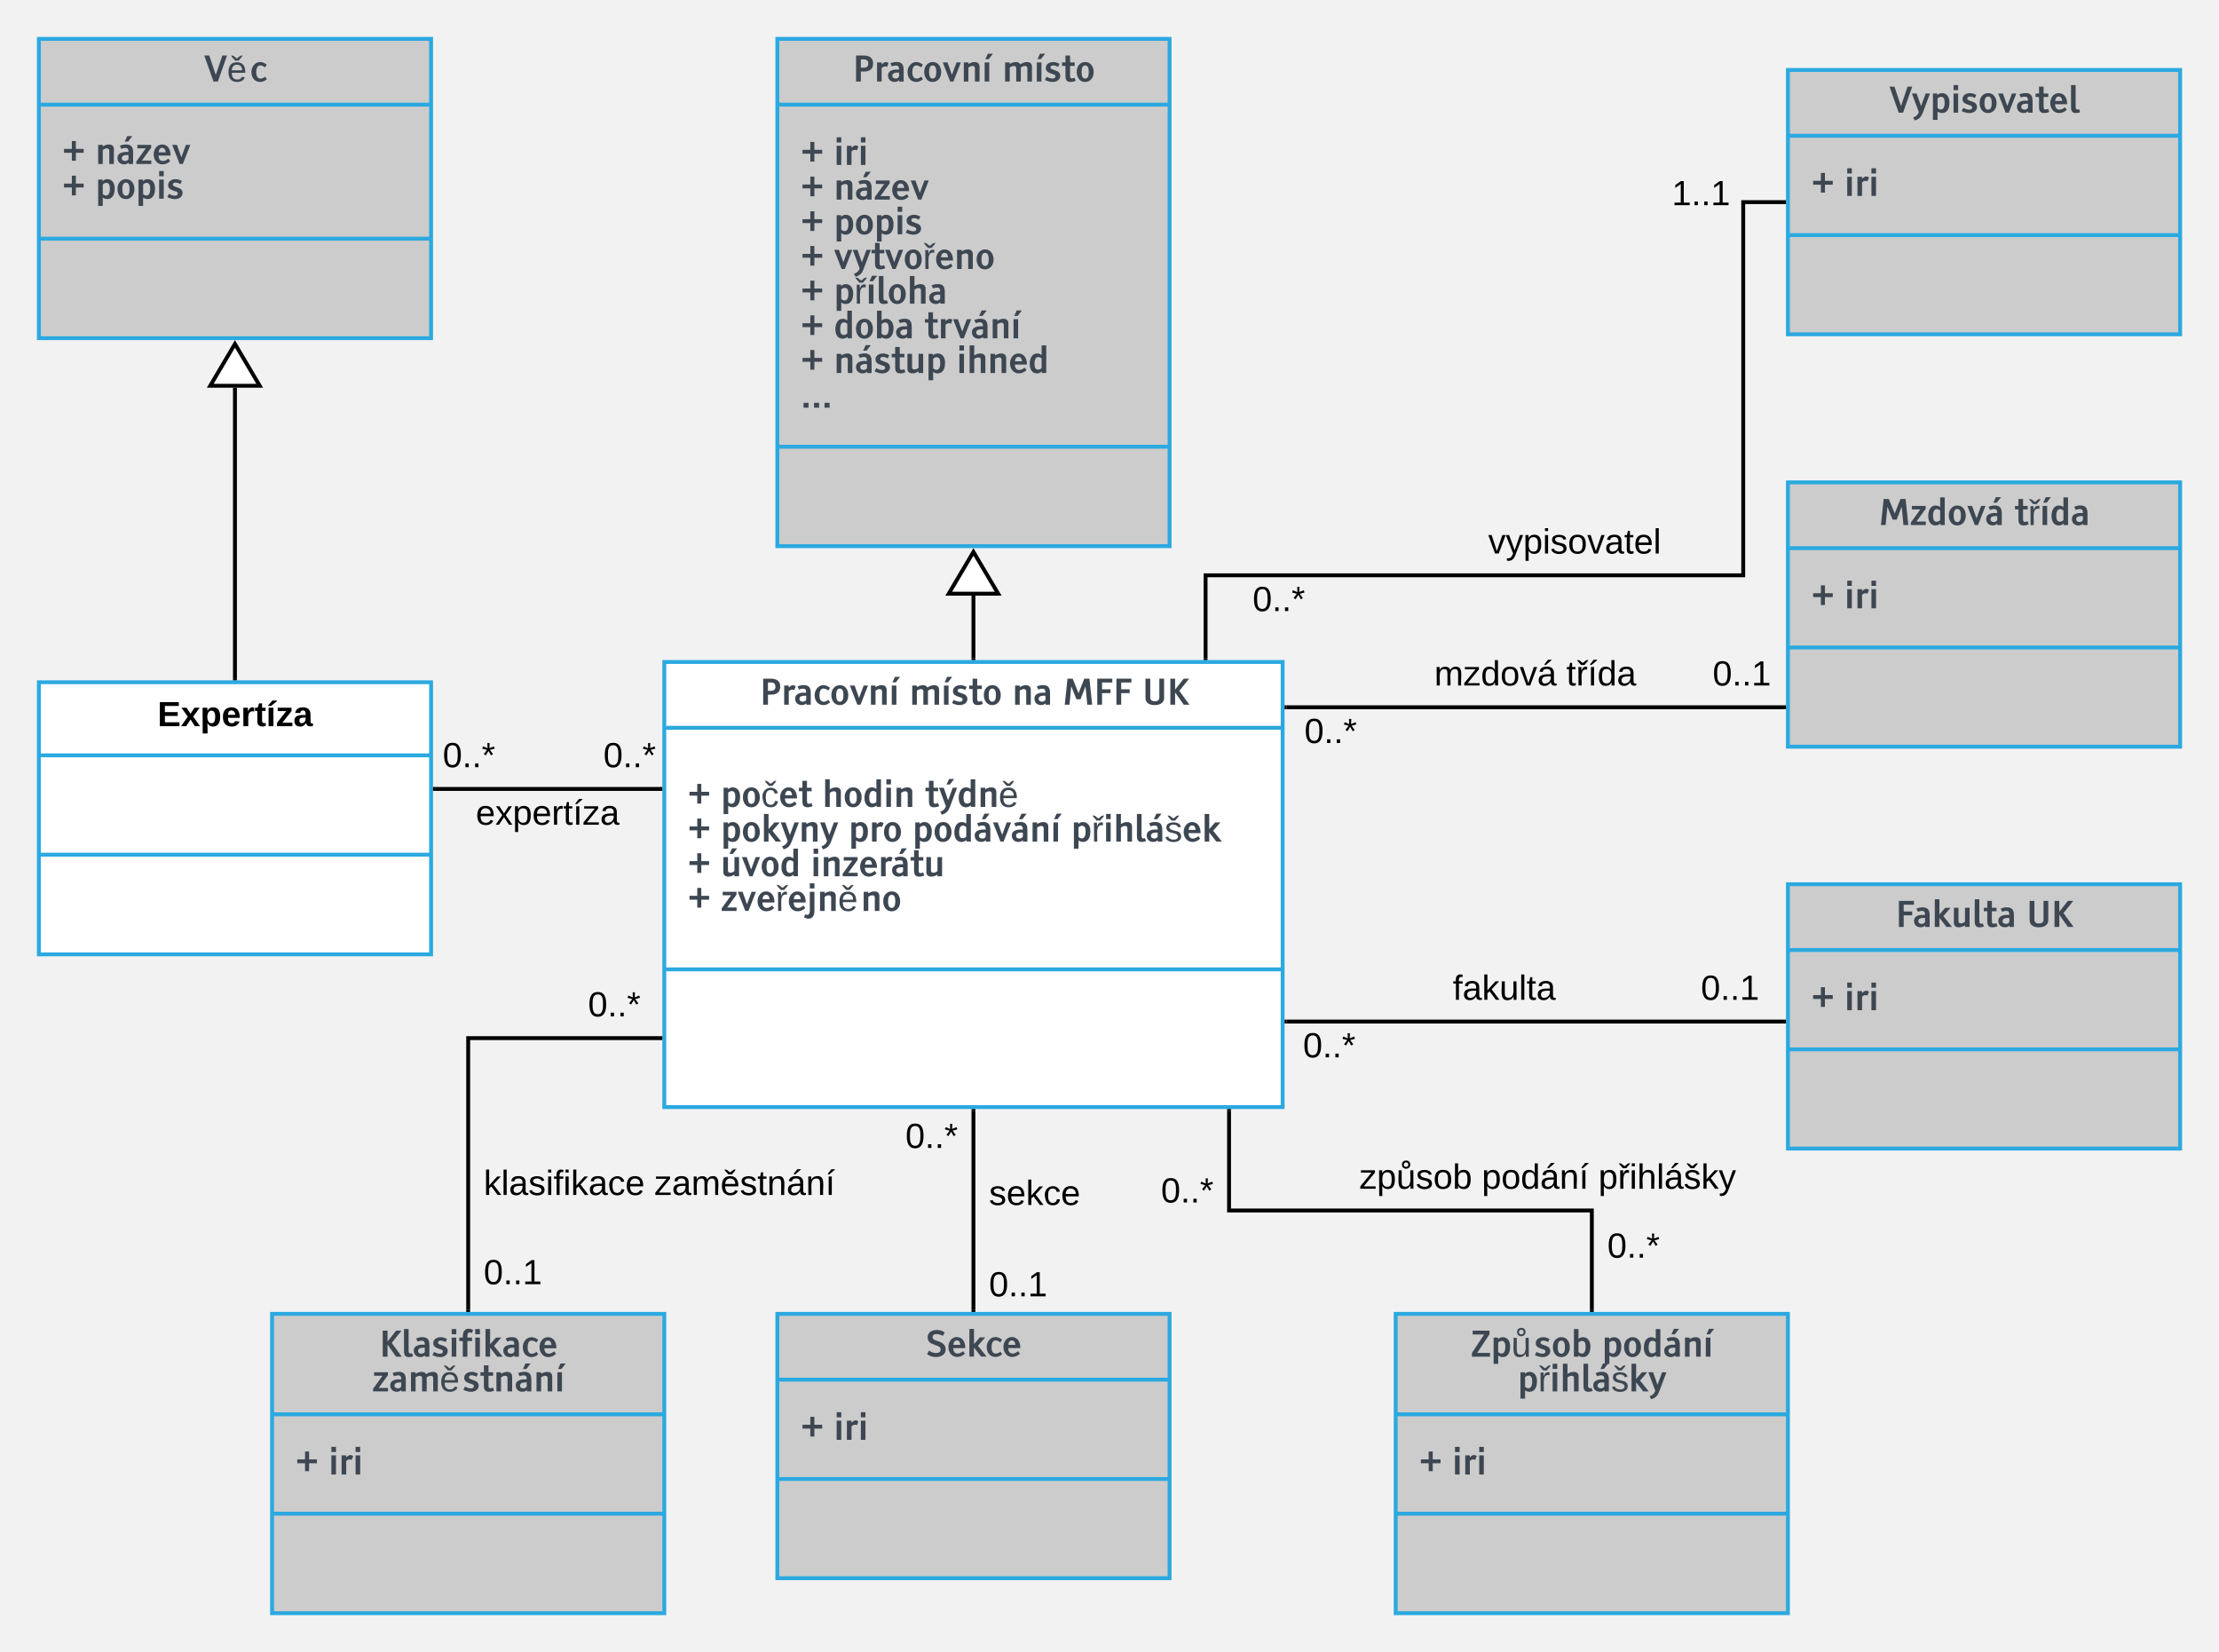 <svg xmlns="http://www.w3.org/2000/svg" xmlns:xlink="http://www.w3.org/1999/xlink" xmlns:lucid="lucid" width="1141.82" height="850"><g transform="translate(-120 -4)" lucid:page-tab-id="0_0"><path d="M0 0h1760v1040H0z" fill="#f2f2f2"/><path d="M461.82 344.6H780v229H461.82z" stroke="#2ba9e0" stroke-width="2" fill="#fff"/><path d="M461.82 378.45H780m-318.18 124.3H780" stroke="#2ba9e0" stroke-width="2" fill="none"/><use xlink:href="#a" transform="matrix(1,0,0,1,469.818,352.609) translate(41.048 13.966)"/><use xlink:href="#b" transform="matrix(1,0,0,1,469.818,352.609) translate(118.084 13.966)"/><use xlink:href="#c" transform="matrix(1,0,0,1,469.818,352.609) translate(171.012 13.966)"/><use xlink:href="#d" transform="matrix(1,0,0,1,469.818,352.609) translate(196.913 13.966)"/><use xlink:href="#e" transform="matrix(1,0,0,1,469.818,352.609) translate(237.932 13.966)"/><use xlink:href="#f" transform="matrix(1,0,0,1,473.818,386.451) translate(0 32.703)"/><use xlink:href="#g" transform="matrix(1,0,0,1,473.818,386.451) translate(17.007 32.703)"/><use xlink:href="#h" transform="matrix(1,0,0,1,473.818,386.451) translate(69.275 32.703)"/><use xlink:href="#i" transform="matrix(1,0,0,1,473.818,386.451) translate(122.019 32.703)"/><use xlink:href="#j" transform="matrix(1,0,0,1,473.818,386.451) translate(0 50.545)"/><use xlink:href="#k" transform="matrix(1,0,0,1,473.818,386.451) translate(17.007 50.545)"/><use xlink:href="#l" transform="matrix(1,0,0,1,473.818,386.451) translate(82.775 50.545)"/><use xlink:href="#m" transform="matrix(1,0,0,1,473.818,386.451) translate(115.638 50.545)"/><use xlink:href="#n" transform="matrix(1,0,0,1,473.818,386.451) translate(197.262 50.545)"/><use xlink:href="#j" transform="matrix(1,0,0,1,473.818,386.451) translate(0 68.387)"/><use xlink:href="#o" transform="matrix(1,0,0,1,473.818,386.451) translate(17.007 68.387)"/><use xlink:href="#p" transform="matrix(1,0,0,1,473.818,386.451) translate(63.308 68.387)"/><use xlink:href="#j" transform="matrix(1,0,0,1,473.818,386.451) translate(0 86.229)"/><use xlink:href="#q" transform="matrix(1,0,0,1,473.818,386.451) translate(17.007 86.229)"/><path d="M520 24h201.82v261H520z" stroke="#2ba9e0" stroke-width="2" fill="#ccc"/><path d="M520 57.84h201.82M520 233.84h201.82" stroke="#2ba9e0" stroke-width="2" fill="none"/><use xlink:href="#a" transform="matrix(1,0,0,1,528,32) translate(30.655 13.966)"/><use xlink:href="#r" transform="matrix(1,0,0,1,528,32) translate(107.691 13.966)"/><use xlink:href="#s" transform="matrix(1,0,0,1,532,65.842) translate(0 23.02)"/><use xlink:href="#t" transform="matrix(1,0,0,1,532,65.842) translate(17.007 23.02)"/><use xlink:href="#s" transform="matrix(1,0,0,1,532,65.842) translate(0 40.861)"/><use xlink:href="#u" transform="matrix(1,0,0,1,532,65.842) translate(17.007 40.861)"/><use xlink:href="#s" transform="matrix(1,0,0,1,532,65.842) translate(0 58.703)"/><use xlink:href="#v" transform="matrix(1,0,0,1,532,65.842) translate(17.007 58.703)"/><use xlink:href="#s" transform="matrix(1,0,0,1,532,65.842) translate(0 76.545)"/><use xlink:href="#w" transform="matrix(1,0,0,1,532,65.842) translate(17.007 76.545)"/><use xlink:href="#s" transform="matrix(1,0,0,1,532,65.842) translate(0 94.387)"/><use xlink:href="#x" transform="matrix(1,0,0,1,532,65.842) translate(17.007 94.387)"/><use xlink:href="#s" transform="matrix(1,0,0,1,532,65.842) translate(0 112.229)"/><use xlink:href="#y" transform="matrix(1,0,0,1,532,65.842) translate(17.007 112.229)"/><use xlink:href="#z" transform="matrix(1,0,0,1,532,65.842) translate(63.554 112.229)"/><use xlink:href="#s" transform="matrix(1,0,0,1,532,65.842) translate(0 130.07)"/><use xlink:href="#A" transform="matrix(1,0,0,1,532,65.842) translate(17.007 130.07)"/><use xlink:href="#B" transform="matrix(1,0,0,1,532,65.842) translate(80.165 130.07)"/><use xlink:href="#C" transform="matrix(1,0,0,1,532,65.842) translate(0 147.912)"/><path d="M620.9 342.6V310.5" stroke="#000" stroke-width="2" fill="none"/><path d="M621.9 343.6h-2v-1.02h2"/><path d="M620.9 287.97l12.74 21.5h-25.46z" stroke="#000" stroke-width="2" fill="#fff"/><path d="M1040 252.18h201.82v136H1040z" stroke="#2ba9e0" stroke-width="2" fill="#ccc"/><path d="M1040 286.02h201.82M1040 337.14h201.82" stroke="#2ba9e0" stroke-width="2" fill="none"/><use xlink:href="#D" transform="matrix(1,0,0,1,1048,260.183) translate(38.701 13.966)"/><use xlink:href="#E" transform="matrix(1,0,0,1,1048,260.183) translate(108.469 13.966)"/><use xlink:href="#s" transform="matrix(1,0,0,1,1052,294.024) translate(0 22.966)"/><use xlink:href="#F" transform="matrix(1,0,0,1,1052,294.024) translate(17.007 22.966)"/><path d="M782 367.9h256" stroke="#000" stroke-width="2" fill="none"/><path d="M782.03 368.9H781v-2h1.03M1039 368.9h-1.03v-2h1.03"/><use xlink:href="#G" transform="matrix(1,0,0,1,791.219,371.886) translate(0 14.4)"/><use xlink:href="#H" transform="matrix(1,0,0,1,1001.284,342.286) translate(0 14.4)"/><use xlink:href="#I" transform="matrix(1,0,0,1,858.05,342.286) translate(0 14.4)"/><use xlink:href="#J" transform="matrix(1,0,0,1,858.05,342.286) translate(67.95 14.4)"/><path d="M520 680h201.82v136H520z" stroke="#2ba9e0" stroke-width="2" fill="#ccc"/><path d="M520 713.84h201.82M520 764.96h201.82" stroke="#2ba9e0" stroke-width="2" fill="none"/><use xlink:href="#K" transform="matrix(1,0,0,1,528,688) translate(68.382 13.966)"/><use xlink:href="#s" transform="matrix(1,0,0,1,532,721.842) translate(0 22.966)"/><use xlink:href="#F" transform="matrix(1,0,0,1,532,721.842) translate(17.007 22.966)"/><path d="M620.9 575.6V678" stroke="#000" stroke-width="2" fill="none"/><path d="M621.9 575.64h-2v-1.03h2M621.9 679h-2v-1.03h2"/><use xlink:href="#G" transform="matrix(1,0,0,1,585.909,580.226) translate(0 14.4)"/><use xlink:href="#H" transform="matrix(1,0,0,1,628.909,656.561) translate(0 14.4)"/><use xlink:href="#L" transform="matrix(1,0,0,1,628.909,609.548) translate(0 14.4)"/><path d="M140 355.03h201.82v140H140z" stroke="#2ba9e0" stroke-width="2" fill="#fff"/><path d="M140 392.63h201.82M140 443.73h201.82" stroke="#2ba9e0" stroke-width="2" fill="none"/><use xlink:href="#M" transform="matrix(1,0,0,1,148,363.026) translate(53.05 14.6)"/><path d="M343.82 409.92h116" stroke="#000" stroke-width="2" fill="none"/><path d="M343.84 410.92h-1.02v-2h1.02M460.82 410.92h-1.03v-2h1.02"/><use xlink:href="#G" transform="matrix(1,0,0,1,347.833,384.322) translate(0 14.4)"/><use xlink:href="#G" transform="matrix(1,0,0,1,430.5,384.322) translate(0 14.4)"/><use xlink:href="#N" transform="matrix(1,0,0,1,364.843,413.922) translate(0 14.4)"/><path d="M140 24h201.82v154H140z" stroke="#2ba9e0" stroke-width="2" fill="#ccc"/><path d="M140 57.84h201.82M140 126.8h201.82" stroke="#2ba9e0" stroke-width="2" fill="none"/><use xlink:href="#O" transform="matrix(1,0,0,1,148,32) translate(76.876 13.966)"/><use xlink:href="#s" transform="matrix(1,0,0,1,152,65.842) translate(0 22.545)"/><use xlink:href="#u" transform="matrix(1,0,0,1,152,65.842) translate(17.007 22.545)"/><use xlink:href="#s" transform="matrix(1,0,0,1,152,65.842) translate(0 40.387)"/><use xlink:href="#P" transform="matrix(1,0,0,1,152,65.842) translate(17.007 40.387)"/><path d="M240.9 353.03V203.48" stroke="#000" stroke-width="2" fill="none"/><path d="M241.9 354.03h-2V353h2"/><path d="M240.9 180.96l12.74 21.52h-25.46z" stroke="#000" stroke-width="2" fill="#fff"/><path d="M260 680h201.82v154H260z" stroke="#2ba9e0" stroke-width="2" fill="#ccc"/><path d="M260 731.68h201.82M260 782.8h201.82" stroke="#2ba9e0" stroke-width="2" fill="none"/><g><use xlink:href="#Q" transform="matrix(1,0,0,1,268,688) translate(47.099 14.045)"/><use xlink:href="#R" transform="matrix(1,0,0,1,268,688) translate(43.452 31.887)"/></g><g><use xlink:href="#s" transform="matrix(1,0,0,1,272,739.684) translate(0 22.966)"/><use xlink:href="#F" transform="matrix(1,0,0,1,272,739.684) translate(17.007 22.966)"/></g><path d="M459.82 538.13h-98.9V678" stroke="#000" stroke-width="2" fill="none"/><path d="M460.82 539.13h-1.03v-2h1.02M361.9 679h-2v-1.03h2"/><g><use xlink:href="#G" transform="matrix(1,0,0,1,422.606,512.533) translate(0 14.4)"/></g><g><use xlink:href="#H" transform="matrix(1,0,0,1,368.909,650.329) translate(0 14.4)"/></g><g><use xlink:href="#S" transform="matrix(1,0,0,1,368.909,604.412) translate(0 14.4)"/><use xlink:href="#T" transform="matrix(1,0,0,1,368.909,604.412) translate(87.85 14.4)"/></g><path d="M1040 458.95h201.82v136H1040z" stroke="#2ba9e0" stroke-width="2" fill="#ccc"/><path d="M1040 492.8h201.82M1040 543.9h201.82" stroke="#2ba9e0" stroke-width="2" fill="none"/><g><use xlink:href="#U" transform="matrix(1,0,0,1,1048,466.945) translate(47.271 13.966)"/><use xlink:href="#e" transform="matrix(1,0,0,1,1048,466.945) translate(114.709 13.966)"/></g><g><use xlink:href="#s" transform="matrix(1,0,0,1,1052,500.787) translate(0 22.966)"/><use xlink:href="#F" transform="matrix(1,0,0,1,1052,500.787) translate(17.007 22.966)"/></g><path d="M782 529.6h256" stroke="#000" stroke-width="2" fill="none"/><path d="M782.03 530.6H781v-2h1.03M1039 530.6h-1.03v-2h1.03"/><g><use xlink:href="#V" transform="matrix(1,0,0,1,790.5,533.612) translate(0 14.4)"/></g><g><use xlink:href="#W" transform="matrix(1,0,0,1,995.235,504.012) translate(0 14.4)"/></g><g><use xlink:href="#X" transform="matrix(1,0,0,1,867.567,504.012) translate(0 14.4)"/></g><path d="M838.18 680H1040v154H838.18z" stroke="#2ba9e0" stroke-width="2" fill="#ccc"/><path d="M838.18 731.68H1040M838.18 782.8H1040" stroke="#2ba9e0" stroke-width="2" fill="none"/><g><use xlink:href="#Y" transform="matrix(1,0,0,1,846.182,688) translate(30.672 14.045)"/><use xlink:href="#Z" transform="matrix(1,0,0,1,846.182,688) translate(98.067 14.045)"/><use xlink:href="#aa" transform="matrix(1,0,0,1,846.182,688) translate(54.688 31.887)"/></g><g><use xlink:href="#s" transform="matrix(1,0,0,1,850.182,739.684) translate(0 22.966)"/><use xlink:href="#F" transform="matrix(1,0,0,1,850.182,739.684) translate(17.007 22.966)"/></g><path d="M752.43 575.6v51.2H939.1V678" stroke="#000" stroke-width="2" fill="none"/><path d="M753.43 575.64h-2v-1.03h2M940.1 679h-2v-1.03h2"/><g><use xlink:href="#G" transform="matrix(1,0,0,1,717.429,608.278) translate(0 14.4)"/></g><g><use xlink:href="#G" transform="matrix(1,0,0,1,947.091,636.673) translate(0 14.4)"/></g><g><use xlink:href="#ab" transform="matrix(1,0,0,1,819.501,601.205) translate(0 14.4)"/><use xlink:href="#ac" transform="matrix(1,0,0,1,819.501,601.205) translate(63 14.4)"/><use xlink:href="#ad" transform="matrix(1,0,0,1,819.501,601.205) translate(123 14.4)"/></g><path d="M1040 40h201.82v136H1040z" stroke="#2ba9e0" stroke-width="2" fill="#ccc"/><path d="M1040 73.84h201.82M1040 124.96h201.82" stroke="#2ba9e0" stroke-width="2" fill="none"/><g><use xlink:href="#ae" transform="matrix(1,0,0,1,1048,48) translate(44.023 13.966)"/></g><g><use xlink:href="#s" transform="matrix(1,0,0,1,1052,81.842) translate(0 22.966)"/><use xlink:href="#F" transform="matrix(1,0,0,1,1052,81.842) translate(17.007 22.966)"/></g><path d="M740.35 342.6V300H1017V108h21" stroke="#000" stroke-width="2" fill="none"/><path d="M741.35 343.6h-2v-1.02h2M1039 109h-1.03v-2h1.03"/><g><use xlink:href="#G" transform="matrix(1,0,0,1,764.559,304) translate(0 14.4)"/></g><g><use xlink:href="#af" transform="matrix(1,0,0,1,980.305,95.173) translate(0 14.4)"/></g><g><use xlink:href="#ag" transform="matrix(1,0,0,1,885.795,274.4) translate(0 14.4)"/></g><defs><path fill="#3d4752" d="M205-1489h426c365 0 548 153 548 458S998-573 635-573H478V0H205v-1489zm273 219v478h161c177 0 265-80 265-239s-88-239-265-239H478" id="ah"/><path fill="#3d4752" d="M431-770V0H168v-1094h263v110c156-133 232-175 396-74l-84 220c-129-52-218-25-312 68" id="ai"/><path fill="#3d4752" d="M711-687c-7-170-35-229-188-230-74 0-147 18-220 53l-88-179c111-51 229-76 353-76 303 0 405 148 405 459V0H717v-81C651-13 566 21 461 21 236 21 81-120 81-346c0-158 85-260 254-311 103-31 245-40 376-30zM326-329c0 101 84 155 189 155 91 0 157-36 196-109v-226c-23-4-49-6-78-6-205 0-307 62-307 186" id="aj"/><path fill="#3d4752" d="M94-547c0-294 207-569 494-569 131 0 260 50 386 150L872-811c-96-74-188-111-277-112-163-2-225 186-225 376 0 251 82 377 246 377 81 0 168-36 260-107l103 137C862-32 733 22 593 22 292 22 94-208 94-547" id="ak"/><path fill="#3d4752" d="M578-1116c196 0 337 93 423 279 40 87 60 183 60 290 0 225-77 390-230 494-74 50-158 75-253 75-197 0-338-93-424-279-40-87-60-183-60-290 0-226 77-391 231-495 73-49 158-74 253-74zm0 194c-139 0-208 125-208 375s69 375 208 375c138 0 207-125 207-375s-69-375-207-375" id="al"/><path fill="#3d4752" d="M452 0L25-1094h272l252 709 263-709h249L634 0H452" id="am"/><path fill="#3d4752" d="M783-1116c173 0 283 89 283 264V0H803v-754c0-92-46-138-139-138-73 0-151 30-233 91V0H168v-1094h263v93c117-77 234-115 352-115" id="an"/><path fill="#3d4752" d="M431-1094V0H168v-1094h263zm-31-185H207l144-315h292" id="ao"/><g id="a"><use transform="matrix(0.009,0,0,0.009,0,0)" xlink:href="#ah"/><use transform="matrix(0.009,0,0,0.009,11.136,0)" xlink:href="#ai"/><use transform="matrix(0.009,0,0,0.009,17.569,0)" xlink:href="#aj"/><use transform="matrix(0.009,0,0,0.009,27.475,0)" xlink:href="#ak"/><use transform="matrix(0.009,0,0,0.009,36.079,0)" xlink:href="#al"/><use transform="matrix(0.009,0,0,0.009,46.23,0)" xlink:href="#am"/><use transform="matrix(0.009,0,0,0.009,55.775,0)" xlink:href="#an"/><use transform="matrix(0.009,0,0,0.009,66.498,0)" xlink:href="#ao"/></g><path fill="#3d4752" d="M1420-1116c172-1 282 89 282 264V0h-263v-754c0-92-46-138-138-138-75 0-153 30-235 90V0H803v-754c0-92-46-138-138-138-71 0-149 30-234 90V0H168v-1094h263v93c117-77 234-115 353-115 121 0 206 45 254 134 124-89 251-134 382-134" id="ap"/><path fill="#3d4752" d="M925-326c0 213-197 348-437 348C341 22 194-16 47-93l93-183c121 69 236 103 345 103s164-42 164-127c0-41-24-75-72-100-19-10-61-25-126-44-165-49-270-109-315-179-27-41-40-94-40-158 0-210 193-335 432-335 111 0 229 34 354 103l-83 176c-101-56-191-84-271-84-107 0-161 40-161 121 0 37 23 66 70 89 16 12 285 99 327 123 105 60 161 144 161 262" id="aq"/><path fill="#3d4752" d="M503-384c-2 129 8 204 107 204 41 0 91-13 150-38l66 171C737-1 639 22 533 22c-230-2-293-122-293-358v-559H42v-199h198v-395h263v395h265v199H503v511" id="ar"/><g id="b"><use transform="matrix(0.009,0,0,0.009,0,0)" xlink:href="#ap"/><use transform="matrix(0.009,0,0,0.009,16.312,0)" xlink:href="#ao"/><use transform="matrix(0.009,0,0,0.009,21.577,0)" xlink:href="#aq"/><use transform="matrix(0.009,0,0,0.009,30.401,0)" xlink:href="#ar"/><use transform="matrix(0.009,0,0,0.009,37.503,0)" xlink:href="#al"/></g><g id="c"><use transform="matrix(0.009,0,0,0.009,0,0)" xlink:href="#an"/><use transform="matrix(0.009,0,0,0.009,10.723,0)" xlink:href="#aj"/></g><path fill="#3d4752" d="M582-1489l334 833 329-833h295L1695 0h-278l-102-1047-287 738H798l-298-738L397 0H130l154-1489h298" id="as"/><path fill="#3d4752" d="M478 0H205v-1489h859v219H478v389h485v219H478V0" id="at"/><g id="d"><use transform="matrix(0.009,0,0,0.009,0,0)" xlink:href="#as"/><use transform="matrix(0.009,0,0,0.009,16.04,0)" xlink:href="#at"/><use transform="matrix(0.009,0,0,0.009,25.893,0)" xlink:href="#at"/></g><path fill="#3d4752" d="M718 23c-304 0-533-125-532-410v-1102h272v1066c0 151 87 227 260 227 174 0 261-76 261-227v-1066h272v1102c8 267-231 410-533 410" id="au"/><path fill="#3d4752" d="M970 0L478-694V0H205v-1489h273v622l490-622h310L717-790 1296 0H970" id="av"/><g id="e"><use transform="matrix(0.009,0,0,0.009,0,0)" xlink:href="#au"/><use transform="matrix(0.009,0,0,0.009,12.63,0)" xlink:href="#av"/></g><path fill="#3d4752" d="M1230-642H783v452H552v-452H106v-221h446v-452h231v452h447v221" id="aw"/><use transform="matrix(0.009,0,0,0.009,0,0)" xlink:href="#aw" id="f"/><path fill="#3d4752" d="M690-1116c279 0 423 232 423 527 0 261-67 439-196 539C782 54 551 41 431-69v481H168v-1506h253v93c71-77 160-115 269-115zM431-810v545c64 56 127 84 189 84 145 0 218-134 218-402 0-214-68-321-203-321-71 0-139 31-204 94" id="ax"/><path fill="#3d4752" d="M546-961c-228 0-273 188-273 415 0 228 51 427 273 427 137 0 233-80 245-216l182 11C939-114 797 23 552 23 216 23 120-210 86-540c-57-529 575-745 836-364 23 40 28 80 40 125l-182 17c-23-119-91-199-233-199zm108-239H449c-74-102-176-171-233-290 182-11 222 114 336 171 108-57 148-182 324-171-51 119-154 188-222 290" id="ay"/><path fill="#3d4752" d="M94-548c0-302 191-568 483-568 311 0 493 270 482 633H370c7 207 93 311 256 311 93 0 196-46 308-137l103 144C907-40 760 22 595 22 293 22 94-237 94-548zm282-120h403c-18-170-85-255-202-255s-184 85-201 255" id="az"/><g id="g"><use transform="matrix(0.009,0,0,0.009,0,0)" xlink:href="#ax"/><use transform="matrix(0.009,0,0,0.009,10.608,0)" xlink:href="#al"/><use transform="matrix(0.009,0,0,0.009,20.76,0)" xlink:href="#ay"/><use transform="matrix(0.009,0,0,0.009,29.76,0)" xlink:href="#az"/><use transform="matrix(0.009,0,0,0.009,39.894,0)" xlink:href="#ar"/></g><path fill="#3d4752" d="M784-1116c178 0 282 88 282 264V0H803v-754c0-92-46-138-138-138-74 0-152 32-234 95V0H168v-1580h263v579c117-77 234-115 353-115" id="aA"/><path fill="#3d4752" d="M94-505c0-321 128-611 419-611 101 0 188 30 263 91v-555h263V-1H787v-91C712-16 620 22 509 22c-171 0-293-85-364-254-34-81-51-172-51-273zm682 228v-551c-64-56-127-84-189-84-145 0-218 134-218 401 0 213 68 320 203 320 69 0 137-29 204-86" id="aB"/><path fill="#3d4752" d="M431-1094V0H168v-1094h263zm0-190H168v-296h263v296" id="aC"/><g id="h"><use transform="matrix(0.009,0,0,0.009,0,0)" xlink:href="#aA"/><use transform="matrix(0.009,0,0,0.009,10.723,0)" xlink:href="#al"/><use transform="matrix(0.009,0,0,0.009,20.874,0)" xlink:href="#aB"/><use transform="matrix(0.009,0,0,0.009,31.482,0)" xlink:href="#aC"/><use transform="matrix(0.009,0,0,0.009,36.747,0)" xlink:href="#an"/></g><path fill="#3d4752" d="M421-36L25-1094h272l251 717 263-717h249L649 1c-97 251-201 366-459 445L96 279c173-62 281-167 325-315zm228-1243H456l144-315h292" id="aD"/><path fill="#3d4752" d="M569-1104c358 0 489 239 478 603H279c0 228 80 381 302 387 148 6 245-68 279-165l159 46C956-74 809 23 581 23 251 23 80-187 86-546c6-347 148-558 484-558zm296 461c34-341-432-438-552-159-17 40-34 97-34 159h586zm-194-557H466c-74-102-176-171-233-290 182-11 222 114 336 171 108-57 148-182 324-171-51 119-154 188-222 290" id="aE"/><g id="i"><use transform="matrix(0.009,0,0,0.009,0,0)" xlink:href="#ar"/><use transform="matrix(0.009,0,0,0.009,7.102,0)" xlink:href="#aD"/><use transform="matrix(0.009,0,0,0.009,16.638,0)" xlink:href="#aB"/><use transform="matrix(0.009,0,0,0.009,27.246,0)" xlink:href="#an"/><use transform="matrix(0.009,0,0,0.009,37.969,0)" xlink:href="#aE"/></g><use transform="matrix(0.009,0,0,0.009,0,0)" xlink:href="#aw" id="j"/><path fill="#3d4752" d="M1152 0H835L431-519V0H168v-1580h263v869l332-383h308L654-620" id="aF"/><path fill="#3d4752" d="M421-36L25-1094h272l251 717 263-717h249L649 1c-97 251-201 366-459 445L96 279c173-62 281-167 325-315" id="aG"/><g id="k"><use transform="matrix(0.009,0,0,0.009,0,0)" xlink:href="#ax"/><use transform="matrix(0.009,0,0,0.009,10.608,0)" xlink:href="#al"/><use transform="matrix(0.009,0,0,0.009,20.76,0)" xlink:href="#aF"/><use transform="matrix(0.009,0,0,0.009,30.7,0)" xlink:href="#aG"/><use transform="matrix(0.009,0,0,0.009,40.236,0)" xlink:href="#an"/><use transform="matrix(0.009,0,0,0.009,50.959,0)" xlink:href="#aG"/></g><g id="l"><use transform="matrix(0.009,0,0,0.009,0,0)" xlink:href="#ax"/><use transform="matrix(0.009,0,0,0.009,10.608,0)" xlink:href="#ai"/><use transform="matrix(0.009,0,0,0.009,17.438,0)" xlink:href="#al"/></g><path fill="#3d4752" d="M711-687c-7-170-35-229-188-230-74 0-147 18-220 53l-88-179c111-51 229-76 353-76 303 0 405 148 405 459V0H717v-81C651-13 566 21 461 21 236 21 81-120 81-346c0-158 85-260 254-311 103-31 245-40 376-30zM326-329c0 101 84 155 189 155 91 0 157-36 196-109v-226c-23-4-49-6-78-6-205 0-307 62-307 186zm359-950H492l144-315h292" id="aH"/><g id="m"><use transform="matrix(0.009,0,0,0.009,0,0)" xlink:href="#ax"/><use transform="matrix(0.009,0,0,0.009,10.608,0)" xlink:href="#al"/><use transform="matrix(0.009,0,0,0.009,20.76,0)" xlink:href="#aB"/><use transform="matrix(0.009,0,0,0.009,31.368,0)" xlink:href="#aH"/><use transform="matrix(0.009,0,0,0.009,41.273,0)" xlink:href="#am"/><use transform="matrix(0.009,0,0,0.009,50.458,0)" xlink:href="#aH"/><use transform="matrix(0.009,0,0,0.009,60.363,0)" xlink:href="#an"/><use transform="matrix(0.009,0,0,0.009,71.086,0)" xlink:href="#ao"/></g><path fill="#3d4752" d="M649-927C205-1018 347-409 325 0H143l-6-1081h171c6 68-6 165 11 222 34-154 131-279 330-233v165zm-154-273H290c-74-102-176-171-233-290 182-11 222 114 336 171 108-57 148-182 324-171-51 119-154 188-222 290" id="aI"/><path fill="#3d4752" d="M446 22C216 22 155-90 155-336v-1244h263v1196c0 75 6 126 18 153 27 62 110 61 177 31l67 172C603 5 525 22 446 22" id="aJ"/><path fill="#3d4752" d="M768-814c-17-193-489-216-495 0 85 302 654 68 677 512S97 119 57-256l159-28c23 205 552 256 558 0-57-319-643-85-671-512-23-324 466-358 694-239 68 40 119 108 137 199zm-159-386H404c-74-102-176-171-233-290 182-11 222 114 336 171 108-57 148-182 324-171-51 119-154 188-222 290" id="aK"/><g id="n"><use transform="matrix(0.009,0,0,0.009,0,0)" xlink:href="#ax"/><use transform="matrix(0.009,0,0,0.009,10.608,0)" xlink:href="#aI"/><use transform="matrix(0.009,0,0,0.009,16.559,0)" xlink:href="#aC"/><use transform="matrix(0.009,0,0,0.009,21.823,0)" xlink:href="#aA"/><use transform="matrix(0.009,0,0,0.009,32.546,0)" xlink:href="#aJ"/><use transform="matrix(0.009,0,0,0.009,38.241,0)" xlink:href="#aH"/><use transform="matrix(0.009,0,0,0.009,48.146,0)" xlink:href="#aK"/><use transform="matrix(0.009,0,0,0.009,57.146,0)" xlink:href="#az"/><use transform="matrix(0.009,0,0,0.009,67.28,0)" xlink:href="#aF"/></g><path fill="#3d4752" d="M437 22c-177 0-283-91-283-265v-851h263v755c0 91 46 137 139 137 75 0 152-32 233-95v-797h263V0H789v-93C670-16 552 22 437 22zm263-1301H507l144-315h292" id="aL"/><g id="o"><use transform="matrix(0.009,0,0,0.009,0,0)" xlink:href="#aL"/><use transform="matrix(0.009,0,0,0.009,10.723,0)" xlink:href="#am"/><use transform="matrix(0.009,0,0,0.009,20.268,0)" xlink:href="#al"/><use transform="matrix(0.009,0,0,0.009,30.419,0)" xlink:href="#aB"/></g><path fill="#3d4752" d="M913-199V0H57v-145l540-750H116v-199h789v167L377-199h536" id="aM"/><path fill="#3d4752" d="M437 22c-177 0-283-91-283-265v-851h263v755c0 91 46 137 139 137 75 0 152-32 233-95v-797h263V0H789v-93C670-16 552 22 437 22" id="aN"/><g id="p"><use transform="matrix(0.009,0,0,0.009,0,0)" xlink:href="#aC"/><use transform="matrix(0.009,0,0,0.009,5.265,0)" xlink:href="#an"/><use transform="matrix(0.009,0,0,0.009,15.987,0)" xlink:href="#aM"/><use transform="matrix(0.009,0,0,0.009,24.592,0)" xlink:href="#az"/><use transform="matrix(0.009,0,0,0.009,34.726,0)" xlink:href="#ai"/><use transform="matrix(0.009,0,0,0.009,41.159,0)" xlink:href="#aH"/><use transform="matrix(0.009,0,0,0.009,51.064,0)" xlink:href="#ar"/><use transform="matrix(0.009,0,0,0.009,58.166,0)" xlink:href="#aN"/></g><path fill="#3d4752" d="M168-1094h263V8c0 183-50 314-155 383-129 85-293 60-435-19l64-181c165 82 263 14 263-222v-1063zm263-190H168v-296h263v296" id="aO"/><g id="q"><use transform="matrix(0.009,0,0,0.009,0,0)" xlink:href="#aM"/><use transform="matrix(0.009,0,0,0.009,8.604,0)" xlink:href="#am"/><use transform="matrix(0.009,0,0,0.009,18.149,0)" xlink:href="#az"/><use transform="matrix(0.009,0,0,0.009,28.283,0)" xlink:href="#aI"/><use transform="matrix(0.009,0,0,0.009,34.233,0)" xlink:href="#az"/><use transform="matrix(0.009,0,0,0.009,44.367,0)" xlink:href="#aO"/><use transform="matrix(0.009,0,0,0.009,49.632,0)" xlink:href="#an"/><use transform="matrix(0.009,0,0,0.009,60.354,0)" xlink:href="#aE"/><use transform="matrix(0.009,0,0,0.009,72.088,0)" xlink:href="#an"/><use transform="matrix(0.009,0,0,0.009,82.811,0)" xlink:href="#al"/></g><g id="r"><use transform="matrix(0.009,0,0,0.009,0,0)" xlink:href="#ap"/><use transform="matrix(0.009,0,0,0.009,16.312,0)" xlink:href="#ao"/><use transform="matrix(0.009,0,0,0.009,21.577,0)" xlink:href="#aq"/><use transform="matrix(0.009,0,0,0.009,30.401,0)" xlink:href="#ar"/><use transform="matrix(0.009,0,0,0.009,37.503,0)" xlink:href="#al"/></g><use transform="matrix(0.009,0,0,0.009,0,0)" xlink:href="#aw" id="s"/><g id="t"><use transform="matrix(0.009,0,0,0.009,0,0)" xlink:href="#aC"/><use transform="matrix(0.009,0,0,0.009,5.265,0)" xlink:href="#ai"/><use transform="matrix(0.009,0,0,0.009,12.454,0)" xlink:href="#aC"/></g><g id="u"><use transform="matrix(0.009,0,0,0.009,0,0)" xlink:href="#an"/><use transform="matrix(0.009,0,0,0.009,10.723,0)" xlink:href="#aH"/><use transform="matrix(0.009,0,0,0.009,20.628,0)" xlink:href="#aM"/><use transform="matrix(0.009,0,0,0.009,29.232,0)" xlink:href="#az"/><use transform="matrix(0.009,0,0,0.009,39.366,0)" xlink:href="#am"/></g><g id="v"><use transform="matrix(0.009,0,0,0.009,0,0)" xlink:href="#ax"/><use transform="matrix(0.009,0,0,0.009,10.608,0)" xlink:href="#al"/><use transform="matrix(0.009,0,0,0.009,20.76,0)" xlink:href="#ax"/><use transform="matrix(0.009,0,0,0.009,31.368,0)" xlink:href="#aC"/><use transform="matrix(0.009,0,0,0.009,36.633,0)" xlink:href="#aq"/></g><g id="w"><use transform="matrix(0.009,0,0,0.009,0,0)" xlink:href="#am"/><use transform="matrix(0.009,0,0,0.009,9.545,0)" xlink:href="#aG"/><use transform="matrix(0.009,0,0,0.009,19.081,0)" xlink:href="#ar"/><use transform="matrix(0.009,0,0,0.009,26.183,0)" xlink:href="#am"/><use transform="matrix(0.009,0,0,0.009,35.728,0)" xlink:href="#al"/><use transform="matrix(0.009,0,0,0.009,45.879,0)" xlink:href="#aI"/><use transform="matrix(0.009,0,0,0.009,51.829,0)" xlink:href="#az"/><use transform="matrix(0.009,0,0,0.009,61.963,0)" xlink:href="#an"/><use transform="matrix(0.009,0,0,0.009,72.686,0)" xlink:href="#al"/></g><g id="x"><use transform="matrix(0.009,0,0,0.009,0,0)" xlink:href="#ax"/><use transform="matrix(0.009,0,0,0.009,10.608,0)" xlink:href="#aI"/><use transform="matrix(0.009,0,0,0.009,16.559,0)" xlink:href="#ao"/><use transform="matrix(0.009,0,0,0.009,21.823,0)" xlink:href="#aJ"/><use transform="matrix(0.009,0,0,0.009,27.519,0)" xlink:href="#al"/><use transform="matrix(0.009,0,0,0.009,37.67,0)" xlink:href="#aA"/><use transform="matrix(0.009,0,0,0.009,48.393,0)" xlink:href="#aj"/></g><path fill="#3d4752" d="M1113-589c0 325-126 613-421 611-108 0-198-32-271-96V0H168v-1580h263v560c76-64 164-96 265-96 269 0 417 244 417 527zM431-818v553c64 56 127 84 189 84 145 0 218-134 218-402 0-214-68-321-203-321-67 0-135 29-204 86" id="aP"/><g id="y"><use transform="matrix(0.009,0,0,0.009,0,0)" xlink:href="#aB"/><use transform="matrix(0.009,0,0,0.009,10.608,0)" xlink:href="#al"/><use transform="matrix(0.009,0,0,0.009,20.76,0)" xlink:href="#aP"/><use transform="matrix(0.009,0,0,0.009,31.368,0)" xlink:href="#aj"/></g><g id="z"><use transform="matrix(0.009,0,0,0.009,0,0)" xlink:href="#ar"/><use transform="matrix(0.009,0,0,0.009,7.102,0)" xlink:href="#ai"/><use transform="matrix(0.009,0,0,0.009,14.651,0)" xlink:href="#am"/><use transform="matrix(0.009,0,0,0.009,23.836,0)" xlink:href="#aH"/><use transform="matrix(0.009,0,0,0.009,33.741,0)" xlink:href="#an"/><use transform="matrix(0.009,0,0,0.009,44.464,0)" xlink:href="#ao"/></g><g id="A"><use transform="matrix(0.009,0,0,0.009,0,0)" xlink:href="#an"/><use transform="matrix(0.009,0,0,0.009,10.723,0)" xlink:href="#aH"/><use transform="matrix(0.009,0,0,0.009,20.628,0)" xlink:href="#aq"/><use transform="matrix(0.009,0,0,0.009,29.452,0)" xlink:href="#ar"/><use transform="matrix(0.009,0,0,0.009,36.554,0)" xlink:href="#aN"/><use transform="matrix(0.009,0,0,0.009,47.276,0)" xlink:href="#ax"/></g><g id="B"><use transform="matrix(0.009,0,0,0.009,0,0)" xlink:href="#aC"/><use transform="matrix(0.009,0,0,0.009,5.265,0)" xlink:href="#aA"/><use transform="matrix(0.009,0,0,0.009,15.987,0)" xlink:href="#an"/><use transform="matrix(0.009,0,0,0.009,26.71,0)" xlink:href="#az"/><use transform="matrix(0.009,0,0,0.009,36.844,0)" xlink:href="#aB"/></g><path fill="#3d4752" d="M452 0H163v-278h289V0" id="aQ"/><g id="C"><use transform="matrix(0.009,0,0,0.009,0,0)" xlink:href="#aQ"/><use transform="matrix(0.009,0,0,0.009,5.405,0)" xlink:href="#aQ"/><use transform="matrix(0.009,0,0,0.009,10.811,0)" xlink:href="#aQ"/></g><g id="D"><use transform="matrix(0.009,0,0,0.009,0,0)" xlink:href="#as"/><use transform="matrix(0.009,0,0,0.009,16.04,0)" xlink:href="#aM"/><use transform="matrix(0.009,0,0,0.009,24.645,0)" xlink:href="#aB"/><use transform="matrix(0.009,0,0,0.009,35.253,0)" xlink:href="#al"/><use transform="matrix(0.009,0,0,0.009,45.404,0)" xlink:href="#am"/><use transform="matrix(0.009,0,0,0.009,54.589,0)" xlink:href="#aH"/></g><g id="E"><use transform="matrix(0.009,0,0,0.009,0,0)" xlink:href="#ar"/><use transform="matrix(0.009,0,0,0.009,7.102,0)" xlink:href="#aI"/><use transform="matrix(0.009,0,0,0.009,13.052,0)" xlink:href="#ao"/><use transform="matrix(0.009,0,0,0.009,18.316,0)" xlink:href="#aB"/><use transform="matrix(0.009,0,0,0.009,28.925,0)" xlink:href="#aj"/></g><g id="F"><use transform="matrix(0.009,0,0,0.009,0,0)" xlink:href="#aC"/><use transform="matrix(0.009,0,0,0.009,5.265,0)" xlink:href="#ai"/><use transform="matrix(0.009,0,0,0.009,12.454,0)" xlink:href="#aC"/></g><path d="M101-251c68 0 85 55 85 127S166 4 100 4C33 4 14-52 14-124c0-73 17-127 87-127zm-1 229c47 0 54-49 54-102s-4-102-53-102c-51 0-55 48-55 102 0 53 5 102 54 102" id="aR"/><path d="M33 0v-38h34V0H33" id="aS"/><path d="M80-196l47-18 7 23-49 13 32 44-20 13-27-46-27 45-21-12 33-44-49-13 8-23 47 19-2-53h23" id="aT"/><g id="G"><use transform="matrix(0.05,0,0,0.05,0,0)" xlink:href="#aR"/><use transform="matrix(0.05,0,0,0.05,10,0)" xlink:href="#aS"/><use transform="matrix(0.05,0,0,0.05,15,0)" xlink:href="#aS"/><use transform="matrix(0.05,0,0,0.05,20,0)" xlink:href="#aT"/></g><path d="M27 0v-27h64v-190l-56 39v-29l58-41h29v221h61V0H27" id="aU"/><g id="H"><use transform="matrix(0.05,0,0,0.05,0,0)" xlink:href="#aR"/><use transform="matrix(0.05,0,0,0.05,10,0)" xlink:href="#aS"/><use transform="matrix(0.05,0,0,0.05,15,0)" xlink:href="#aS"/><use transform="matrix(0.05,0,0,0.05,20,0)" xlink:href="#aU"/></g><path d="M210-169c-67 3-38 105-44 169h-31v-121c0-29-5-50-35-48C34-165 62-65 56 0H25l-1-190h30c1 10-1 24 2 32 10-44 99-50 107 0 11-21 27-35 58-36 85-2 47 119 55 194h-31v-121c0-29-5-49-35-48" id="aV"/><path d="M9 0v-24l116-142H16v-24h144v24L44-24h123V0H9" id="aW"/><path d="M85-194c31 0 48 13 60 33l-1-100h32l1 261h-30c-2-10 0-23-3-31C134-8 116 4 85 4 32 4 16-35 15-94c0-66 23-100 70-100zm9 24c-40 0-46 34-46 75 0 40 6 74 45 74 42 0 51-32 51-76 0-42-9-74-50-73" id="aX"/><path d="M100-194c62-1 85 37 85 99 1 63-27 99-86 99S16-35 15-95c0-66 28-99 85-99zM99-20c44 1 53-31 53-75 0-43-8-75-51-75s-53 32-53 75 10 74 51 75" id="aY"/><path d="M108 0H70L1-190h34L89-25l56-165h34" id="aZ"/><path d="M141-36C126-15 110 5 73 4 37 3 15-17 15-53c-1-64 63-63 125-63 3-35-9-54-41-54-24 1-41 7-42 31l-33-3c5-37 33-52 76-52 45 0 72 20 72 64v82c-1 20 7 32 28 27v20c-31 9-61-2-59-35zM48-53c0 20 12 33 32 33 41-3 63-29 60-74-43 2-92-5-92 41zm25-158c8-23 27-35 38-54h36v5l-58 49H73" id="ba"/><g id="I"><use transform="matrix(0.05,0,0,0.05,0,0)" xlink:href="#aV"/><use transform="matrix(0.05,0,0,0.05,14.95,0)" xlink:href="#aW"/><use transform="matrix(0.05,0,0,0.05,23.95,0)" xlink:href="#aX"/><use transform="matrix(0.05,0,0,0.05,33.95,0)" xlink:href="#aY"/><use transform="matrix(0.05,0,0,0.05,43.95,0)" xlink:href="#aZ"/><use transform="matrix(0.05,0,0,0.05,52.95,0)" xlink:href="#ba"/></g><path d="M59-47c-2 24 18 29 38 22v24C64 9 27 4 27-40v-127H5v-23h24l9-43h21v43h35v23H59v120" id="bb"/><path d="M114-163C36-179 61-72 57 0H25l-1-190h30c1 12-1 29 2 39 6-27 23-49 58-41v29zm-27-48H51c-13-18-31-30-41-51 32-2 39 20 59 30 19-10 26-32 57-30-9 21-27 33-39 51" id="bc"/><path d="M34 0v-190h32V0H34zM24-211c8-23 27-35 38-54h36v5l-58 49H24" id="bd"/><path d="M141-36C126-15 110 5 73 4 37 3 15-17 15-53c-1-64 63-63 125-63 3-35-9-54-41-54-24 1-41 7-42 31l-33-3c5-37 33-52 76-52 45 0 72 20 72 64v82c-1 20 7 32 28 27v20c-31 9-61-2-59-35zM48-53c0 20 12 33 32 33 41-3 63-29 60-74-43 2-92-5-92 41" id="be"/><g id="J"><use transform="matrix(0.05,0,0,0.05,0,0)" xlink:href="#bb"/><use transform="matrix(0.05,0,0,0.05,5,0)" xlink:href="#bc"/><use transform="matrix(0.05,0,0,0.05,10.95,0)" xlink:href="#bd"/><use transform="matrix(0.05,0,0,0.05,15.95,0)" xlink:href="#aX"/><use transform="matrix(0.05,0,0,0.05,25.95,0)" xlink:href="#be"/></g><path fill="#3d4752" d="M183-342c139 97 272 144 401 141 177-5 266-73 266-205 0-83-46-143-137-186-66-31-351-127-423-171-120-74-184-178-184-324 0-181 82-309 250-380 237-100 547-49 724 90l-107 195c-117-70-238-105-361-105-149 0-223 63-223 189 0 81 64 140 191 179 19 5 54 16 105 32 192 62 321 144 388 246 41 63 61 141 61 234 0 173-87 302-265 376C603 79 286 20 77-135" id="bf"/><g id="K"><use transform="matrix(0.009,0,0,0.009,0,0)" xlink:href="#bf"/><use transform="matrix(0.009,0,0,0.009,10.784,0)" xlink:href="#az"/><use transform="matrix(0.009,0,0,0.009,20.918,0)" xlink:href="#aF"/><use transform="matrix(0.009,0,0,0.009,30.498,0)" xlink:href="#ak"/><use transform="matrix(0.009,0,0,0.009,39.103,0)" xlink:href="#az"/></g><path d="M135-143c-3-34-86-38-87 0 15 53 115 12 119 90S17 21 10-45l28-5c4 36 97 45 98 0-10-56-113-15-118-90-4-57 82-63 122-42 12 7 21 19 24 35" id="bg"/><path d="M100-194c63 0 86 42 84 106H49c0 40 14 67 53 68 26 1 43-12 49-29l28 8c-11 28-37 45-77 45C44 4 14-33 15-96c1-61 26-98 85-98zm52 81c6-60-76-77-97-28-3 7-6 17-6 28h103" id="bh"/><path d="M143 0L79-87 56-68V0H24v-261h32v163l83-92h37l-77 82L181 0h-38" id="bi"/><path d="M96-169c-40 0-48 33-48 73s9 75 48 75c24 0 41-14 43-38l32 2c-6 37-31 61-74 61-59 0-76-41-82-99-10-93 101-131 147-64 4 7 5 14 7 22l-32 3c-4-21-16-35-41-35" id="bj"/><g id="L"><use transform="matrix(0.05,0,0,0.05,0,0)" xlink:href="#bg"/><use transform="matrix(0.05,0,0,0.05,9,0)" xlink:href="#bh"/><use transform="matrix(0.05,0,0,0.05,19,0)" xlink:href="#bi"/><use transform="matrix(0.05,0,0,0.05,28,0)" xlink:href="#bj"/><use transform="matrix(0.05,0,0,0.05,37,0)" xlink:href="#bh"/></g><path d="M24 0v-248h195v40H76v63h132v40H76v65h150V0H24" id="bk"/><path d="M144 0l-44-69L55 0H2l70-98-66-92h53l41 62 40-62h54l-67 91 71 99h-54" id="bl"/><path d="M135-194c53 0 70 44 70 98 0 56-19 98-73 100-31 1-45-17-59-34 3 33 2 69 2 105H25l-1-265h48c2 10 0 23 3 31 11-24 29-35 60-35zM114-30c33 0 39-31 40-66 0-38-9-64-40-64-56 0-55 130 0 130" id="bm"/><path d="M185-48c-13 30-37 53-82 52C43 2 14-33 14-96s30-98 90-98c62 0 83 45 84 108H66c0 31 8 55 39 56 18 0 30-7 34-22zm-45-69c5-46-57-63-70-21-2 6-4 13-4 21h74" id="bn"/><path d="M135-150c-39-12-60 13-60 57V0H25l-1-190h47c2 13-1 29 3 40 6-28 27-53 61-41v41" id="bo"/><path d="M115-3C79 11 28 4 28-45v-112H4v-33h27l15-45h31v45h36v33H77v99c-1 23 16 31 38 25v30" id="bp"/><path d="M25 0v-190h50V0H25zm-5-208v-5l45-51h45v8l-60 48H20" id="bq"/><path d="M12 0v-35l95-120H19v-35h142v35L67-36h103V0H12" id="br"/><path d="M133-34C117-15 103 5 69 4 32 3 11-16 11-54c-1-60 55-63 116-61 1-26-3-47-28-47-18 1-26 9-28 27l-52-2c7-38 36-58 82-57s74 22 75 68l1 82c-1 14 12 18 25 15v27c-30 8-71 5-69-32zm-48 3c29 0 43-24 42-57-32 0-66-3-65 30 0 17 8 27 23 27" id="bs"/><g id="M"><use transform="matrix(0.05,0,0,0.05,0,0)" xlink:href="#bk"/><use transform="matrix(0.05,0,0,0.05,12,0)" xlink:href="#bl"/><use transform="matrix(0.05,0,0,0.05,22,0)" xlink:href="#bm"/><use transform="matrix(0.05,0,0,0.05,32.95,0)" xlink:href="#bn"/><use transform="matrix(0.05,0,0,0.05,42.95,0)" xlink:href="#bo"/><use transform="matrix(0.05,0,0,0.05,49.95,0)" xlink:href="#bp"/><use transform="matrix(0.05,0,0,0.05,55.9,0)" xlink:href="#bq"/><use transform="matrix(0.05,0,0,0.05,60.9,0)" xlink:href="#br"/><use transform="matrix(0.05,0,0,0.05,69.9,0)" xlink:href="#bs"/></g><path d="M141 0L90-78 38 0H4l68-98-65-92h35l48 74 47-74h35l-64 92 68 98h-35" id="bt"/><path d="M115-194c55 1 70 41 70 98S169 2 115 4C84 4 66-9 55-30l1 105H24l-1-265h31l2 30c10-21 28-34 59-34zm-8 174c40 0 45-34 45-75s-6-73-45-74c-42 0-51 32-51 76 0 43 10 73 51 73" id="bu"/><path d="M114-163C36-179 61-72 57 0H25l-1-190h30c1 12-1 29 2 39 6-27 23-49 58-41v29" id="bv"/><g id="N"><use transform="matrix(0.05,0,0,0.05,0,0)" xlink:href="#bh"/><use transform="matrix(0.05,0,0,0.05,10,0)" xlink:href="#bt"/><use transform="matrix(0.05,0,0,0.05,19,0)" xlink:href="#bu"/><use transform="matrix(0.05,0,0,0.05,29,0)" xlink:href="#bh"/><use transform="matrix(0.05,0,0,0.05,39,0)" xlink:href="#bv"/><use transform="matrix(0.05,0,0,0.05,44.95,0)" xlink:href="#bb"/><use transform="matrix(0.05,0,0,0.05,49.95,0)" xlink:href="#bd"/><use transform="matrix(0.05,0,0,0.05,54.95,0)" xlink:href="#aW"/><use transform="matrix(0.05,0,0,0.05,63.95,0)" xlink:href="#be"/></g><path fill="#3d4752" d="M311-1489L685-377l375-1112h268L802 0H554L27-1489h284" id="bw"/><g id="O"><use transform="matrix(0.009,0,0,0.009,0,0)" xlink:href="#bw"/><use transform="matrix(0.009,0,0,0.009,11.909,0)" xlink:href="#aE"/><use transform="matrix(0.009,0,0,0.009,23.643,0)" xlink:href="#ak"/></g><g id="P"><use transform="matrix(0.009,0,0,0.009,0,0)" xlink:href="#ax"/><use transform="matrix(0.009,0,0,0.009,10.608,0)" xlink:href="#al"/><use transform="matrix(0.009,0,0,0.009,20.76,0)" xlink:href="#ax"/><use transform="matrix(0.009,0,0,0.009,31.368,0)" xlink:href="#aC"/><use transform="matrix(0.009,0,0,0.009,36.633,0)" xlink:href="#aq"/></g><path fill="#3d4752" d="M806-1530l-66 177c-158-82-260-41-259 189v70h264v199H481V0H218v-895H19v-199h199c-9-207 32-364 147-449 126-93 294-66 441 13" id="bx"/><g id="Q"><use transform="matrix(0.009,0,0,0.009,0,0)" xlink:href="#av"/><use transform="matrix(0.009,0,0,0.009,11.391,0)" xlink:href="#aJ"/><use transform="matrix(0.009,0,0,0.009,17.086,0)" xlink:href="#aj"/><use transform="matrix(0.009,0,0,0.009,26.991,0)" xlink:href="#aq"/><use transform="matrix(0.009,0,0,0.009,35.815,0)" xlink:href="#aC"/><use transform="matrix(0.009,0,0,0.009,41.08,0)" xlink:href="#bx"/><use transform="matrix(0.009,0,0,0.009,47.953,0)" xlink:href="#aC"/><use transform="matrix(0.009,0,0,0.009,53.218,0)" xlink:href="#aF"/><use transform="matrix(0.009,0,0,0.009,63.158,0)" xlink:href="#aj"/><use transform="matrix(0.009,0,0,0.009,73.063,0)" xlink:href="#ak"/><use transform="matrix(0.009,0,0,0.009,81.668,0)" xlink:href="#az"/></g><g id="R"><use transform="matrix(0.009,0,0,0.009,0,0)" xlink:href="#aM"/><use transform="matrix(0.009,0,0,0.009,8.604,0)" xlink:href="#aj"/><use transform="matrix(0.009,0,0,0.009,18.51,0)" xlink:href="#ap"/><use transform="matrix(0.009,0,0,0.009,34.822,0)" xlink:href="#aE"/><use transform="matrix(0.009,0,0,0.009,46.556,0)" xlink:href="#aq"/><use transform="matrix(0.009,0,0,0.009,55.38,0)" xlink:href="#ar"/><use transform="matrix(0.009,0,0,0.009,62.481,0)" xlink:href="#an"/><use transform="matrix(0.009,0,0,0.009,73.204,0)" xlink:href="#aH"/><use transform="matrix(0.009,0,0,0.009,83.109,0)" xlink:href="#an"/><use transform="matrix(0.009,0,0,0.009,93.832,0)" xlink:href="#ao"/></g><path d="M24 0v-261h32V0H24" id="by"/><path d="M24-231v-30h32v30H24zM24 0v-190h32V0H24" id="bz"/><path d="M101-234c-31-9-42 10-38 44h38v23H63V0H32v-167H5v-23h27c-7-52 17-82 69-68v24" id="bA"/><g id="S"><use transform="matrix(0.05,0,0,0.05,0,0)" xlink:href="#bi"/><use transform="matrix(0.05,0,0,0.05,9,0)" xlink:href="#by"/><use transform="matrix(0.05,0,0,0.05,12.95,0)" xlink:href="#be"/><use transform="matrix(0.05,0,0,0.05,22.95,0)" xlink:href="#bg"/><use transform="matrix(0.05,0,0,0.05,31.95,0)" xlink:href="#bz"/><use transform="matrix(0.05,0,0,0.05,35.9,0)" xlink:href="#bA"/><use transform="matrix(0.05,0,0,0.05,40.9,0)" xlink:href="#bz"/><use transform="matrix(0.05,0,0,0.05,44.85,0)" xlink:href="#bi"/><use transform="matrix(0.05,0,0,0.05,53.85,0)" xlink:href="#be"/><use transform="matrix(0.05,0,0,0.05,63.85,0)" xlink:href="#bj"/><use transform="matrix(0.05,0,0,0.05,72.85,0)" xlink:href="#bh"/></g><path d="M100-194c63 0 86 42 84 106H49c0 40 14 67 53 68 26 1 43-12 49-29l28 8c-11 28-37 45-77 45C44 4 14-33 15-96c1-61 26-98 85-98zm52 81c6-60-76-77-97-28-3 7-6 17-6 28h103zm-34-98H82c-13-18-31-30-41-51 32-2 39 20 59 30 19-10 26-32 57-30-9 21-27 33-39 51" id="bB"/><path d="M117-194c89-4 53 116 60 194h-32v-121c0-31-8-49-39-48C34-167 62-67 57 0H25l-1-190h30c1 10-1 24 2 32 11-22 29-35 61-36" id="bC"/><g id="T"><use transform="matrix(0.05,0,0,0.05,0,0)" xlink:href="#aW"/><use transform="matrix(0.05,0,0,0.05,9,0)" xlink:href="#be"/><use transform="matrix(0.05,0,0,0.05,19,0)" xlink:href="#aV"/><use transform="matrix(0.05,0,0,0.05,33.95,0)" xlink:href="#bB"/><use transform="matrix(0.05,0,0,0.05,43.95,0)" xlink:href="#bg"/><use transform="matrix(0.05,0,0,0.05,52.95,0)" xlink:href="#bb"/><use transform="matrix(0.05,0,0,0.05,57.95,0)" xlink:href="#bC"/><use transform="matrix(0.05,0,0,0.05,67.95,0)" xlink:href="#ba"/><use transform="matrix(0.05,0,0,0.05,77.95,0)" xlink:href="#bC"/><use transform="matrix(0.05,0,0,0.05,87.95,0)" xlink:href="#bd"/></g><g id="U"><use transform="matrix(0.009,0,0,0.009,0,0)" xlink:href="#at"/><use transform="matrix(0.009,0,0,0.009,8.895,0)" xlink:href="#aj"/><use transform="matrix(0.009,0,0,0.009,18.8,0)" xlink:href="#aF"/><use transform="matrix(0.009,0,0,0.009,28.74,0)" xlink:href="#aN"/><use transform="matrix(0.009,0,0,0.009,39.463,0)" xlink:href="#aJ"/><use transform="matrix(0.009,0,0,0.009,45.158,0)" xlink:href="#ar"/><use transform="matrix(0.009,0,0,0.009,52.26,0)" xlink:href="#aj"/></g><g id="V"><use transform="matrix(0.05,0,0,0.05,0,0)" xlink:href="#aR"/><use transform="matrix(0.05,0,0,0.05,10,0)" xlink:href="#aS"/><use transform="matrix(0.05,0,0,0.05,15,0)" xlink:href="#aS"/><use transform="matrix(0.05,0,0,0.05,20,0)" xlink:href="#aT"/></g><g id="W"><use transform="matrix(0.05,0,0,0.05,0,0)" xlink:href="#aR"/><use transform="matrix(0.05,0,0,0.05,10,0)" xlink:href="#aS"/><use transform="matrix(0.05,0,0,0.05,15,0)" xlink:href="#aS"/><use transform="matrix(0.05,0,0,0.05,20,0)" xlink:href="#aU"/></g><path d="M84 4C-5 8 30-112 23-190h32v120c0 31 7 50 39 49 72-2 45-101 50-169h31l1 190h-30c-1-10 1-25-2-33-11 22-28 36-60 37" id="bD"/><g id="X"><use transform="matrix(0.05,0,0,0.05,0,0)" xlink:href="#bA"/><use transform="matrix(0.05,0,0,0.05,5,0)" xlink:href="#be"/><use transform="matrix(0.05,0,0,0.05,15,0)" xlink:href="#bi"/><use transform="matrix(0.05,0,0,0.05,24,0)" xlink:href="#bD"/><use transform="matrix(0.05,0,0,0.05,34,0)" xlink:href="#by"/><use transform="matrix(0.05,0,0,0.05,37.95,0)" xlink:href="#bb"/><use transform="matrix(0.05,0,0,0.05,42.95,0)" xlink:href="#be"/></g><path fill="#3d4752" d="M105-1270v-219h958v207L362-219h733V0H60v-211l699-1059H105" id="bE"/><path fill="#3d4752" d="M478 23C-28 46 171-637 131-1081h182v683c0 176 40 284 222 279 410-11 256-575 284-961h176l6 1081H830c-6-57 6-142-11-188C756-62 660 18 478 23zm97-1673c148 0 239 91 239 239 0 154-102 228-239 245-142-11-245-91-245-245 0-148 97-239 245-239zm-137 239c-11 148 210 182 256 57 34-91-17-188-119-188-91 0-131 57-137 131" id="bF"/><g id="Y"><use transform="matrix(0.009,0,0,0.009,0,0)" xlink:href="#bE"/><use transform="matrix(0.009,0,0,0.009,10.195,0)" xlink:href="#ax"/><use transform="matrix(0.009,0,0,0.009,20.804,0)" xlink:href="#bF"/><use transform="matrix(0.009,0,0,0.009,32.537,0)" xlink:href="#aq"/><use transform="matrix(0.009,0,0,0.009,41.361,0)" xlink:href="#al"/><use transform="matrix(0.009,0,0,0.009,51.513,0)" xlink:href="#aP"/></g><g id="Z"><use transform="matrix(0.009,0,0,0.009,0,0)" xlink:href="#ax"/><use transform="matrix(0.009,0,0,0.009,10.608,0)" xlink:href="#al"/><use transform="matrix(0.009,0,0,0.009,20.76,0)" xlink:href="#aB"/><use transform="matrix(0.009,0,0,0.009,31.368,0)" xlink:href="#aH"/><use transform="matrix(0.009,0,0,0.009,41.273,0)" xlink:href="#an"/><use transform="matrix(0.009,0,0,0.009,51.996,0)" xlink:href="#ao"/></g><g id="aa"><use transform="matrix(0.009,0,0,0.009,0,0)" xlink:href="#ax"/><use transform="matrix(0.009,0,0,0.009,10.608,0)" xlink:href="#aI"/><use transform="matrix(0.009,0,0,0.009,16.559,0)" xlink:href="#aC"/><use transform="matrix(0.009,0,0,0.009,21.823,0)" xlink:href="#aA"/><use transform="matrix(0.009,0,0,0.009,32.546,0)" xlink:href="#aJ"/><use transform="matrix(0.009,0,0,0.009,38.241,0)" xlink:href="#aH"/><use transform="matrix(0.009,0,0,0.009,48.146,0)" xlink:href="#aK"/><use transform="matrix(0.009,0,0,0.009,57.146,0)" xlink:href="#aF"/><use transform="matrix(0.009,0,0,0.009,67.087,0)" xlink:href="#aG"/></g><path d="M84 4C-5 8 30-112 23-190h32v120c0 31 7 50 39 49 72-2 45-101 50-169h31l1 190h-30c-1-10 1-25-2-33-11 22-28 36-60 37zm17-294c26 0 42 16 42 42 0 27-18 40-42 43-25-2-43-16-43-43 0-26 17-42 43-42zm-24 42c-2 26 37 32 45 10 6-16-3-33-21-33-16 0-23 10-24 23" id="bG"/><path d="M115-194c53 0 69 39 70 98 0 66-23 100-70 100C84 3 66-7 56-30L54 0H23l1-261h32v101c10-23 28-34 59-34zm-8 174c40 0 45-34 45-75 0-40-5-75-45-74-42 0-51 32-51 76 0 43 10 73 51 73" id="bH"/><g id="ab"><use transform="matrix(0.05,0,0,0.05,0,0)" xlink:href="#aW"/><use transform="matrix(0.05,0,0,0.05,9,0)" xlink:href="#bu"/><use transform="matrix(0.05,0,0,0.05,19,0)" xlink:href="#bG"/><use transform="matrix(0.05,0,0,0.05,29,0)" xlink:href="#bg"/><use transform="matrix(0.05,0,0,0.05,38,0)" xlink:href="#aY"/><use transform="matrix(0.05,0,0,0.05,48,0)" xlink:href="#bH"/></g><g id="ac"><use transform="matrix(0.05,0,0,0.05,0,0)" xlink:href="#bu"/><use transform="matrix(0.05,0,0,0.05,10,0)" xlink:href="#aY"/><use transform="matrix(0.05,0,0,0.05,20,0)" xlink:href="#aX"/><use transform="matrix(0.05,0,0,0.05,30,0)" xlink:href="#ba"/><use transform="matrix(0.05,0,0,0.05,40,0)" xlink:href="#bC"/><use transform="matrix(0.05,0,0,0.05,50,0)" xlink:href="#bd"/></g><path d="M106-169C34-169 62-67 57 0H25v-261h32l-1 103c12-21 28-36 61-36 89 0 53 116 60 194h-32v-121c2-32-8-49-39-48" id="bI"/><path d="M135-143c-3-34-86-38-87 0 15 53 115 12 119 90S17 21 10-45l28-5c4 36 97 45 98 0-10-56-113-15-118-90-4-57 82-63 122-42 12 7 21 19 24 35zm-28-68H71c-13-18-31-30-41-51 32-2 39 20 59 30 19-10 26-32 57-30-9 21-27 33-39 51" id="bJ"/><path d="M179-190L93 31C79 59 56 82 12 73V49c39 6 53-20 64-50L1-190h34L92-34l54-156h33" id="bK"/><g id="ad"><use transform="matrix(0.05,0,0,0.05,0,0)" xlink:href="#bu"/><use transform="matrix(0.05,0,0,0.05,10,0)" xlink:href="#bc"/><use transform="matrix(0.05,0,0,0.05,15.95,0)" xlink:href="#bz"/><use transform="matrix(0.05,0,0,0.05,19.9,0)" xlink:href="#bI"/><use transform="matrix(0.05,0,0,0.05,29.9,0)" xlink:href="#by"/><use transform="matrix(0.05,0,0,0.05,33.85,0)" xlink:href="#ba"/><use transform="matrix(0.05,0,0,0.05,43.85,0)" xlink:href="#bJ"/><use transform="matrix(0.05,0,0,0.05,52.85,0)" xlink:href="#bi"/><use transform="matrix(0.05,0,0,0.05,61.85,0)" xlink:href="#bK"/></g><g id="ae"><use transform="matrix(0.009,0,0,0.009,0,0)" xlink:href="#bw"/><use transform="matrix(0.009,0,0,0.009,11.549,0)" xlink:href="#aG"/><use transform="matrix(0.009,0,0,0.009,21.085,0)" xlink:href="#ax"/><use transform="matrix(0.009,0,0,0.009,31.693,0)" xlink:href="#aC"/><use transform="matrix(0.009,0,0,0.009,36.958,0)" xlink:href="#aq"/><use transform="matrix(0.009,0,0,0.009,45.782,0)" xlink:href="#al"/><use transform="matrix(0.009,0,0,0.009,55.934,0)" xlink:href="#am"/><use transform="matrix(0.009,0,0,0.009,65.118,0)" xlink:href="#aj"/><use transform="matrix(0.009,0,0,0.009,75.023,0)" xlink:href="#ar"/><use transform="matrix(0.009,0,0,0.009,82.125,0)" xlink:href="#az"/><use transform="matrix(0.009,0,0,0.009,92.259,0)" xlink:href="#aJ"/></g><g id="af"><use transform="matrix(0.05,0,0,0.05,0,0)" xlink:href="#aU"/><use transform="matrix(0.05,0,0,0.05,10,0)" xlink:href="#aS"/><use transform="matrix(0.05,0,0,0.05,15,0)" xlink:href="#aS"/><use transform="matrix(0.05,0,0,0.05,20,0)" xlink:href="#aU"/></g><g id="ag"><use transform="matrix(0.05,0,0,0.05,0,0)" xlink:href="#aZ"/><use transform="matrix(0.05,0,0,0.05,9,0)" xlink:href="#bK"/><use transform="matrix(0.05,0,0,0.05,18,0)" xlink:href="#bu"/><use transform="matrix(0.05,0,0,0.05,28,0)" xlink:href="#bz"/><use transform="matrix(0.05,0,0,0.05,31.95,0)" xlink:href="#bg"/><use transform="matrix(0.05,0,0,0.05,40.95,0)" xlink:href="#aY"/><use transform="matrix(0.05,0,0,0.05,50.95,0)" xlink:href="#aZ"/><use transform="matrix(0.05,0,0,0.05,59.95,0)" xlink:href="#be"/><use transform="matrix(0.05,0,0,0.05,69.95,0)" xlink:href="#bb"/><use transform="matrix(0.05,0,0,0.05,74.95,0)" xlink:href="#bh"/><use transform="matrix(0.05,0,0,0.05,84.95,0)" xlink:href="#by"/></g></defs></g></svg>